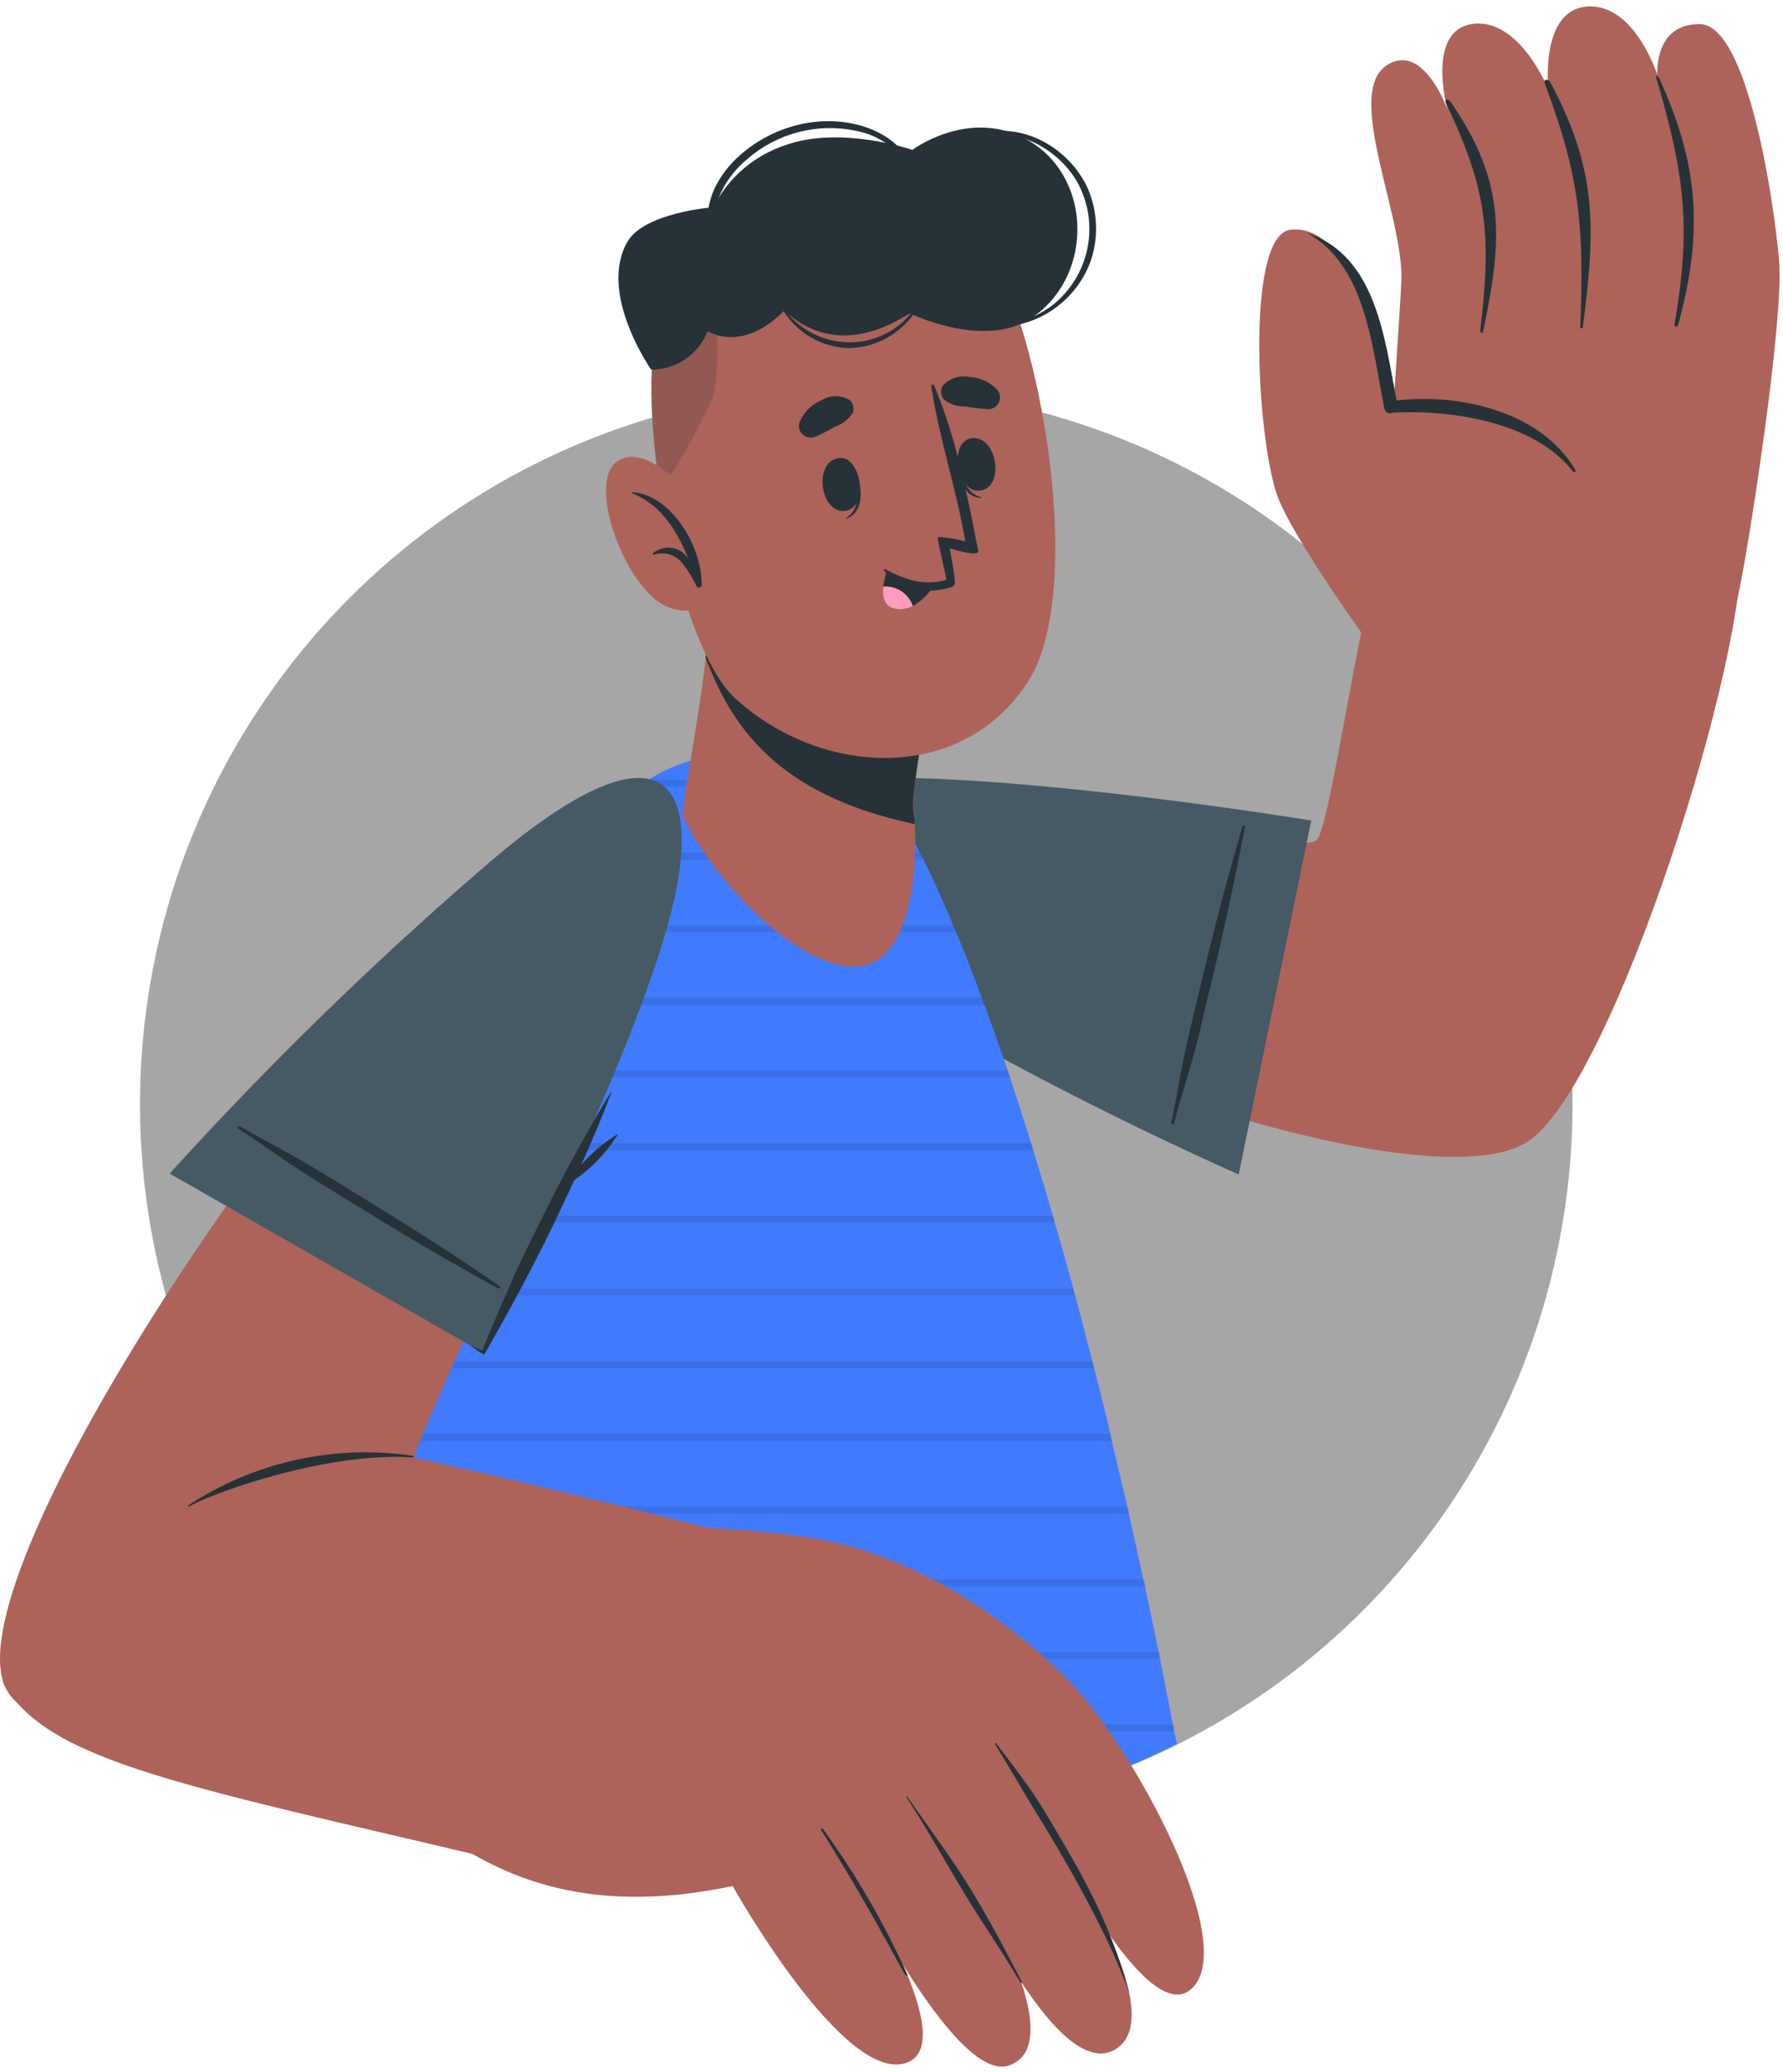 <svg width="216" height="251" viewBox="0 0 216 251" fill="none" xmlns="http://www.w3.org/2000/svg">
<path d="M149.361 207.566C135.647 216.035 119.848 220.52 103.731 220.52C87.613 220.52 71.814 216.035 58.101 207.566C42.044 197.639 29.663 182.746 22.834 165.147C16.006 147.548 15.104 128.201 20.264 110.043C25.424 91.884 36.365 75.903 51.427 64.524C66.49 53.145 84.853 46.989 103.731 46.989C122.608 46.989 140.971 53.145 156.034 64.524C171.097 75.903 182.038 91.884 187.198 110.043C192.358 128.201 191.455 147.548 184.627 165.147C177.799 182.746 165.417 197.639 149.361 207.566Z" fill="#A6A6A6"/>
<path d="M100.222 113.719C132.41 132.657 174.545 144.949 185.007 138.332C195.47 131.714 212.164 78.216 210.849 65.51C210.306 60.021 173.016 57.091 169.3 61.651C165.584 66.21 161.61 98.655 159.595 101.67C158.166 103.843 125.221 98.597 104.61 96.525C91.461 95.181 83.243 103.729 100.222 113.719Z" fill="#AD6359"/>
<path d="M210.434 72.756C211.707 67.268 216.152 38.882 215.523 31.521C214.894 24.16 211.678 3.107 206.004 2.936C200.329 2.764 200.773 9.053 200.773 9.053C200.773 9.053 198 0.377 192.268 0.792C186.537 1.206 187.566 10.797 187.566 10.797C187.566 10.797 184.064 2.107 178.376 2.907C172.687 3.707 175.36 13.284 175.36 13.284C175.36 13.284 172.501 5.18 168.128 7.824C162.825 10.997 169.729 25.347 169.786 33.551C169.786 35.409 167.313 71.184 167.313 71.184L210.434 72.756Z" fill="#AD6359"/>
<path d="M175.216 12.598C180.276 23.16 180.662 28.649 179.318 40.097C179.318 40.326 179.618 40.412 179.661 40.183C182.005 29.092 182.52 22.131 175.717 12.326C175.316 11.84 174.902 12.083 175.216 12.598Z" fill="#263238"/>
<path d="M187.151 10.139C191.438 21.573 191.91 27.534 191.438 39.625C191.438 39.667 191.455 39.707 191.484 39.736C191.514 39.766 191.554 39.783 191.596 39.783C191.637 39.783 191.677 39.766 191.707 39.736C191.736 39.707 191.753 39.667 191.753 39.625C193.254 27.805 193.611 20.845 187.822 9.982C187.494 9.482 186.95 9.582 187.151 10.139Z" fill="#263238"/>
<path d="M200.729 9.725C204.088 21.159 204.888 27.605 202.859 39.282C202.846 39.339 202.855 39.399 202.886 39.449C202.917 39.498 202.966 39.534 203.023 39.547C203.08 39.56 203.14 39.55 203.189 39.52C203.239 39.489 203.274 39.439 203.288 39.383C206.503 27.677 205.574 19.544 201.086 9.668C200.786 8.982 200.515 9.01 200.729 9.725Z" fill="#263238"/>
<path d="M166.327 78.588C166.327 78.588 157.651 66.753 154.992 60.708C152.334 54.662 150.705 28.506 156.322 27.834C163.597 26.962 167.513 41.87 168.471 49.431C168.471 49.431 185.293 47.401 190.424 57.506C195.555 67.611 166.327 78.588 166.327 78.588Z" fill="#AD6359"/>
<path d="M158.394 28.248C165.54 32.236 166.226 42.241 167.713 49.502C167.731 49.608 167.775 49.709 167.841 49.796C167.906 49.883 167.991 49.953 168.089 50C168.186 50.048 168.294 50.071 168.402 50.069C168.511 50.067 168.617 50.039 168.713 49.988C175.86 49.602 185.95 51.131 190.567 57.134C190.594 57.167 190.631 57.188 190.673 57.195C190.715 57.201 190.758 57.192 190.793 57.169C190.828 57.146 190.854 57.111 190.865 57.07C190.876 57.029 190.872 56.986 190.853 56.948C186.765 49.916 176.931 47.601 169.185 48.515C167.755 41.04 166.698 31.035 158.437 28.248C158.379 28.162 158.351 28.22 158.394 28.248Z" fill="#263238"/>
<path d="M150.061 142.277L158.851 99.398C158.851 99.398 125.377 93.867 104.838 94.195C84.3 94.524 77.511 102.442 103.295 117.85C118.374 126.933 133.991 135.09 150.061 142.277Z" fill="#455A64"/>
<path d="M150.547 100.055C148.813 105.954 147.231 111.899 145.802 117.893C145.102 120.837 144.373 123.782 143.701 126.754C143.029 129.727 142.572 132.929 141.886 135.988C141.886 136.202 142.172 136.302 142.229 136.088C142.986 133.158 143.944 130.27 144.73 127.34C145.516 124.41 146.159 121.266 146.945 118.236C148.384 112.233 149.675 106.197 150.819 100.127C150.821 100.094 150.812 100.061 150.792 100.034C150.773 100.007 150.745 99.987 150.713 99.979C150.68 99.97 150.646 99.973 150.616 99.987C150.586 100.001 150.562 100.025 150.547 100.055Z" fill="#263238"/>
<path d="M142.601 211.239C137.113 214.018 131.338 216.189 125.378 217.714L124.149 218.028C123.377 218.228 122.576 218.4 121.805 218.571C109.725 221.195 97.223 221.195 85.144 218.571C83.972 218.314 82.8 218.028 81.642 217.714C74.692 215.904 67.997 213.224 61.718 209.738C61.217 209.481 60.731 209.21 60.288 208.91C59.517 208.466 58.745 207.995 57.959 207.48C54.75 205.492 51.675 203.296 48.754 200.906C48.397 200.648 48.054 200.362 47.711 200.062C44.78 197.594 42.015 194.934 39.435 192.101L38.663 191.258C37.206 189.609 35.81 187.909 34.476 186.155C34.704 185.212 34.947 184.269 35.176 183.297C35.262 183.025 35.319 182.739 35.39 182.468C36.062 179.867 36.82 177.222 37.534 174.492C37.606 174.207 37.706 173.935 37.777 173.635C38.52 171.048 39.307 168.375 40.178 165.702C40.245 165.416 40.331 165.131 40.436 164.845C41.279 162.229 42.165 159.556 43.108 156.869C43.194 156.612 43.309 156.326 43.409 156.04C44.352 153.411 45.324 150.752 46.367 148.079C46.467 147.822 46.567 147.55 46.682 147.279C47.725 144.62 48.84 141.991 49.998 139.332C50.112 139.032 50.241 138.76 50.369 138.474C51.556 135.802 52.799 133.158 54.1 130.513C54.214 130.256 54.343 129.985 54.471 129.742C55.805 127.055 57.201 124.401 58.659 121.781C58.717 121.652 58.784 121.528 58.859 121.409L59.145 120.909C60.66 118.222 62.246 115.563 63.919 112.976C64.09 112.69 64.276 112.404 64.462 112.119C66.22 109.403 68.078 106.744 70.007 104.172C70.144 103.959 70.291 103.754 70.451 103.557L70.636 103.328C72.337 101.07 74.124 98.855 75.968 96.74C76.41 96.231 76.888 95.753 77.397 95.31L77.611 95.139C77.869 94.939 78.112 94.753 78.397 94.567C78.444 94.525 78.497 94.492 78.555 94.467C87.302 88.635 103.967 90.98 106.097 94.081C106.192 94.203 106.278 94.332 106.354 94.467L106.64 94.881C108.404 97.587 110.007 100.393 111.442 103.286C112.872 106.001 114.158 109.003 115.473 112.076C116.659 114.863 117.803 117.793 118.932 120.837C118.932 120.994 119.046 121.137 119.089 121.28C119.156 121.417 119.209 121.561 119.246 121.709C120.304 124.568 121.333 127.426 122.348 130.485C123.205 133.1 124.077 135.759 124.892 138.446C124.978 138.746 125.078 139.003 125.164 139.303C126.021 142.062 126.864 144.863 127.665 147.665C127.694 147.81 127.733 147.953 127.779 148.094C128.565 150.752 129.294 153.41 130.023 156.055C130.023 156.298 130.123 156.512 130.195 156.741C130.938 159.471 131.624 162.186 132.324 164.859L132.553 165.717C133.239 168.389 133.896 171.048 134.525 173.649C134.525 173.735 134.525 173.806 134.525 173.878C134.525 173.949 134.625 174.292 134.668 174.507C135.326 177.222 135.955 179.881 136.555 182.482C137.241 185.512 137.898 188.456 138.499 191.272C138.57 191.572 138.627 191.844 138.684 192.115C139.299 194.974 139.885 197.718 140.414 200.32C140.414 200.52 140.414 200.72 140.528 200.92C141.143 203.964 141.686 206.78 142.158 209.31C142.158 209.453 142.158 209.581 142.229 209.71L142.601 211.239Z" fill="#407BFF"/>
<path opacity="0.1" d="M81.641 217.714C82.799 218.028 83.971 218.314 85.143 218.571H121.804C122.576 218.4 123.376 218.228 124.148 218.028L125.377 217.714H81.641ZM142.343 209.338C142.343 209.195 142.271 209.052 142.243 208.909H60.23C60.731 209.21 61.217 209.481 61.66 209.738H142.343C142.343 209.61 142.343 209.481 142.343 209.338ZM140.599 200.348C140.57 200.269 140.547 200.187 140.528 200.105H47.653C47.996 200.405 48.339 200.691 48.696 200.948H140.642C140.599 200.748 140.556 200.548 140.528 200.348H140.599ZM138.684 191.301H38.634L39.406 192.144H138.827C138.741 191.872 138.684 191.658 138.612 191.301H138.684ZM33.274 191.301C33.261 191.446 33.232 191.59 33.188 191.73C33.188 191.587 33.188 191.444 33.288 191.301H33.274ZM136.626 182.511H35.318C35.318 182.782 35.19 183.068 35.118 183.34H136.84L136.626 182.511ZM134.596 173.935C134.596 173.864 134.596 173.792 134.596 173.706H37.719C37.648 174.006 37.548 174.278 37.476 174.564H134.796C134.739 174.335 134.696 174.135 134.639 173.906L134.596 173.935ZM132.338 164.888H40.392C40.284 165.168 40.194 165.454 40.12 165.745H132.609L132.338 164.888ZM130.208 156.769C130.137 156.541 130.094 156.326 130.037 156.083H43.365C43.265 156.369 43.151 156.655 43.05 156.912H130.237C130.235 156.864 130.24 156.816 130.251 156.769H130.208ZM127.678 147.693L127.55 147.279H46.667C46.552 147.55 46.452 147.822 46.338 148.079H127.807C127.772 147.952 127.743 147.823 127.721 147.693H127.678ZM124.905 138.474H50.354C50.225 138.76 50.097 139.032 49.983 139.332H125.191C125.191 139.032 125.034 138.775 124.948 138.474H124.905ZM122.047 129.684H54.485C54.356 129.927 54.227 130.199 54.113 130.456H122.433C122.308 130.206 122.198 129.948 122.104 129.684H122.047ZM119.088 121.295C119.088 121.152 118.988 121.009 118.931 120.851H59.158L58.887 121.352C58.812 121.471 58.745 121.595 58.687 121.723H119.303C119.265 121.575 119.213 121.432 119.145 121.295H119.088ZM115.472 112.09H64.461C64.29 112.376 64.104 112.662 63.947 112.948H115.858C115.758 112.647 115.629 112.362 115.529 112.09H115.472ZM111.427 103.271H70.664L70.478 103.5C70.319 103.696 70.171 103.902 70.035 104.115H111.885C111.742 103.829 111.613 103.543 111.484 103.271H111.427ZM106.625 94.867L106.339 94.453H78.582C78.525 94.477 78.472 94.511 78.425 94.553C78.139 94.739 77.896 94.924 77.639 95.124L77.425 95.296H106.954C106.852 95.16 106.761 95.017 106.682 94.867H106.625Z" fill="black"/>
<path d="M104.481 117.007C97.735 118.222 86.844 107.431 82.756 98.941C82.484 98.369 83.671 92.452 84.757 85.191C85.415 80.789 86.029 75.858 86.272 71.327L114.329 79.745C112.404 85.324 111.171 91.118 110.656 96.997C110.638 97.623 110.671 98.249 110.756 98.869C110.764 98.969 110.764 99.069 110.756 99.169C111.17 102.743 110.999 115.82 104.481 117.007Z" fill="#AD6359"/>
<path d="M110.8 99.169C110.8 99.369 110.8 99.584 110.8 99.827C93.748 96.225 88.488 87.592 85.473 79.645C85.816 76.858 86.102 74.028 86.23 71.327L114.287 79.731C112.364 85.314 111.135 91.113 110.628 96.997C110.596 97.623 110.629 98.25 110.728 98.869C110.739 98.972 110.763 99.073 110.8 99.169Z" fill="#263238"/>
<path d="M79.841 38.868C76.71 48.944 81.913 78.13 89.074 84.605C99.436 94.067 116.473 95.039 124.534 82.575C132.352 70.484 124.892 32.551 116.902 26.633C105.182 17.929 84.457 23.975 79.841 38.868Z" fill="#AD6359"/>
<path d="M103.752 57.306C103.752 57.306 103.609 57.434 103.623 57.506C104.023 59.464 104.166 61.794 102.494 62.737C102.494 62.737 102.494 62.866 102.494 62.837C104.71 62.094 104.495 59.021 103.752 57.306Z" fill="#263238"/>
<path d="M101.694 55.49C98.478 55.791 99.336 62.179 102.309 61.894C105.282 61.608 104.381 55.233 101.694 55.49Z" fill="#263238"/>
<path d="M116.044 55.419C116.044 55.333 116.215 55.419 116.23 55.562C116.43 57.549 116.987 59.85 118.874 60.221C118.874 60.221 118.874 60.336 118.874 60.321C116.616 60.307 115.915 57.306 116.044 55.419Z" fill="#263238"/>
<path d="M117.545 53.118C120.689 52.446 121.833 58.835 118.874 59.407C115.916 59.978 114.901 53.675 117.545 53.118Z" fill="#263238"/>
<path d="M98.778 52.903C99.586 52.546 100.373 52.146 101.137 51.703C102.026 51.394 102.79 50.802 103.309 50.016C103.413 49.738 103.427 49.434 103.35 49.147C103.274 48.861 103.109 48.605 102.88 48.416C102.352 48.122 101.755 47.977 101.151 47.994C100.548 48.012 99.96 48.192 99.45 48.516C98.323 49.007 97.417 49.898 96.906 51.017C96.791 51.279 96.758 51.57 96.81 51.852C96.863 52.134 96.999 52.393 97.201 52.596C97.403 52.8 97.661 52.938 97.942 52.993C98.224 53.047 98.515 53.016 98.778 52.903Z" fill="#263238"/>
<path d="M119.588 49.559C118.706 49.505 117.828 49.4 116.958 49.244C116.016 49.27 115.093 48.972 114.343 48.401C114.149 48.174 114.031 47.892 114.005 47.595C113.98 47.298 114.048 47 114.2 46.743C114.595 46.291 115.105 45.952 115.676 45.764C116.246 45.575 116.857 45.543 117.444 45.671C118.67 45.73 119.83 46.239 120.703 47.1C120.918 47.305 121.064 47.572 121.12 47.863C121.177 48.154 121.142 48.456 121.019 48.726C120.897 48.996 120.693 49.221 120.437 49.371C120.18 49.52 119.884 49.586 119.588 49.559Z" fill="#263238"/>
<path d="M107.126 69.14C107.732 69.855 108.478 70.438 109.319 70.851C110.161 71.264 111.078 71.499 112.014 71.541C112.835 71.591 113.659 71.519 114.458 71.327C114.614 71.304 114.767 71.266 114.916 71.213L115.33 71.084C115.432 71.05 115.52 70.985 115.582 70.897C115.643 70.81 115.676 70.705 115.673 70.598C115.683 70.532 115.683 70.464 115.673 70.398V70.226C115.502 68.697 115.044 66.41 115.044 66.41C115.645 66.61 118.646 67.511 118.503 66.725C117.231 60.178 115.816 52.918 113.172 46.715C113.157 46.67 113.125 46.632 113.083 46.61C113.041 46.588 112.992 46.583 112.946 46.596C112.9 46.608 112.861 46.638 112.837 46.679C112.812 46.72 112.804 46.768 112.815 46.815C113.787 53.146 115.873 59.264 116.945 65.61C115.876 65.275 114.764 65.092 113.644 65.067C113.429 65.152 114.601 69.497 114.616 70.183C114.624 70.207 114.624 70.232 114.616 70.255C112.1 70.927 110.07 70.412 107.355 69.026C107.112 68.84 106.983 68.997 107.126 69.14Z" fill="#263238"/>
<path d="M113.257 70.755C112.608 71.856 111.688 72.771 110.584 73.414C109.971 73.74 109.271 73.865 108.583 73.771C107.068 73.571 106.868 72.242 106.996 71.055C107.079 70.431 107.227 69.818 107.439 69.226C109.163 70.348 111.203 70.884 113.257 70.755Z" fill="#263238"/>
<path d="M110.584 73.413C109.971 73.74 109.271 73.865 108.583 73.771C107.068 73.571 106.868 72.242 106.996 71.055C107.772 70.989 108.548 71.186 109.198 71.614C109.849 72.041 110.337 72.675 110.584 73.413Z" fill="#FF9CBD"/>
<path opacity="0.2" d="M79.897 58.878C81.727 57.791 84.828 51.274 86.201 48.601C87.573 45.928 86.501 33.508 86.072 29.835C83.161 32.223 80.997 35.399 79.84 38.982C78.497 43.17 78.683 50.988 79.897 58.878Z" fill="#263238"/>
<path d="M110.999 37.096C110.105 38.471 108.874 39.595 107.423 40.36C105.972 41.126 104.349 41.508 102.709 41.469C101.039 41.431 99.407 40.967 97.966 40.121C96.526 39.276 95.325 38.077 94.477 36.638C94.477 36.553 94.291 36.638 94.334 36.638C95.092 38.231 96.269 39.587 97.74 40.562C99.21 41.536 100.918 42.092 102.681 42.169C104.425 42.163 106.137 41.695 107.643 40.814C109.149 39.933 110.395 38.67 111.256 37.153C111.271 37.096 111.085 36.967 110.999 37.096Z" fill="#263238"/>
<path d="M98.035 14.856C92.519 15.699 87.845 19.416 86.315 23.432C85.461 25.73 85.415 28.251 86.187 30.578C86.187 30.678 86.415 30.578 86.387 30.578C86 28.492 86.182 26.34 86.914 24.348C87.646 22.356 88.901 20.598 90.546 19.258C92.332 17.705 94.456 16.589 96.748 15.999C99.04 15.409 101.438 15.36 103.753 15.857C106.008 16.296 108.034 17.522 109.47 19.315C109.598 19.501 109.999 19.315 109.884 19.13C107.912 15.857 103.052 14.098 98.035 14.856Z" fill="#263238"/>
<path d="M131.709 22.66C130.446 20.053 128.306 17.973 125.663 16.786C122.004 15.128 118.217 15.942 114.458 16.786C114.442 16.792 114.429 16.803 114.42 16.817C114.411 16.831 114.406 16.848 114.406 16.864C114.406 16.881 114.411 16.897 114.42 16.911C114.429 16.925 114.442 16.936 114.458 16.943C117.645 16.214 120.932 15.642 124.105 16.786C126.732 17.708 128.959 19.511 130.409 21.888C131.817 24.343 132.293 27.223 131.75 30.001C131.206 32.779 129.68 35.267 127.45 37.01C126.143 37.982 124.651 38.676 123.065 39.05C121.48 39.423 119.835 39.469 118.231 39.182C118.102 39.182 118.045 39.34 118.231 39.368C121.125 39.971 124.14 39.499 126.711 38.038C129.281 36.578 131.231 34.231 132.195 31.436C133.119 28.55 132.946 25.426 131.709 22.66Z" fill="#263238"/>
<path d="M78.882 44.771C78.882 44.771 72.393 35.538 76.023 29.263C78.11 25.718 86.414 25.104 86.414 25.104C88.202 21.55 91.328 18.851 95.104 17.6C101.822 15.156 110.526 18.157 110.526 18.157C110.526 18.157 116.615 13.584 123.19 16.328C132.366 20.144 132.938 33.322 124.848 38.596C119.131 42.298 110.269 37.982 110.269 37.982C109.497 38.182 102.008 44.07 94.99 37.624C94.99 37.624 90.574 42.67 85.714 40.126C85.182 41.502 84.244 42.685 83.023 43.514C81.803 44.344 80.358 44.783 78.882 44.771Z" fill="#263238"/>
<path d="M85.973 62.651C85.973 62.651 79.226 53.332 74.981 55.748C70.736 58.163 75.925 71.756 80.97 73.542C81.603 73.817 82.284 73.962 82.974 73.966C83.664 73.971 84.347 73.835 84.983 73.568C85.619 73.301 86.194 72.907 86.674 72.412C87.153 71.916 87.527 71.328 87.773 70.684L85.973 62.651Z" fill="#AD6359"/>
<path d="M76.596 59.607C76.577 59.607 76.559 59.614 76.545 59.628C76.532 59.641 76.524 59.659 76.524 59.678C76.524 59.697 76.532 59.715 76.545 59.729C76.559 59.742 76.577 59.75 76.596 59.75C80.141 61.179 82.056 64.352 83.399 67.711C83.185 67.358 82.897 67.056 82.555 66.825C82.212 66.594 81.824 66.44 81.417 66.373C81.009 66.307 80.592 66.329 80.194 66.439C79.796 66.549 79.427 66.744 79.111 67.011C79.097 67.028 79.088 67.049 79.086 67.072C79.084 67.094 79.089 67.117 79.1 67.137C79.11 67.157 79.127 67.173 79.147 67.184C79.166 67.194 79.189 67.199 79.212 67.196C79.827 66.988 80.492 66.977 81.115 67.164C81.737 67.351 82.286 67.727 82.685 68.24C83.346 69.103 83.916 70.032 84.385 71.013C84.557 71.327 85.114 71.141 85 70.784C84.994 70.756 84.994 70.726 85 70.698C84.986 66.21 81.398 59.978 76.596 59.607Z" fill="#263238"/>
<path d="M64.39 102.271C33.846 130.671 -5.645 191.472 0.673 204.422C7.705 218.843 50.24 179.009 50.183 176.579C50.183 174.735 66.119 141.204 78.168 114.105C90.217 87.006 71.937 95.253 64.39 102.271Z" fill="#AD6359"/>
<path d="M0.673 204.421C6.847 214.126 24.699 216.699 69.035 227.376C75.167 228.805 97.263 188.371 90.789 186.455C82.642 184.04 50.483 176.45 48.068 176.179C27.643 173.992 -3.529 197.832 0.673 204.421Z" fill="#AD6359"/>
<path d="M76.067 184.855C76.067 184.855 94.062 184.64 103.552 187.47C116.259 191.244 125.678 199.734 129.408 203.521C137.198 211.454 150.561 235.994 144.158 241.068C138.441 245.671 125.992 219.886 125.992 219.886C125.992 219.886 142.943 244.098 134.954 248.343C126.964 252.588 114.286 221.859 114.286 221.859C114.286 221.859 131.166 247.114 122.233 250.202C115.472 252.531 102.423 225.332 102.423 225.332C102.423 225.332 116.787 247.143 109.941 249.83C102.38 252.817 88.759 228.462 88.759 228.462C70.178 232.393 59.788 226.676 52.841 221.73C51.169 220.53 76.067 184.855 76.067 184.855Z" fill="#AD6359"/>
<path d="M120.661 211.154C122.748 213.912 124.949 216.713 126.736 219.729C128.522 222.745 130.309 225.689 131.881 228.791C133.988 232.815 135.637 237.063 136.798 241.454C134.182 233.808 127.75 223.16 125.907 220.201C124.063 217.242 122.376 214.227 120.547 211.282C120.49 211.139 120.604 211.082 120.661 211.154Z" fill="#263238"/>
<path d="M109.884 217.599C112.414 221.258 115.058 224.746 117.417 228.562C119.775 232.378 121.705 236.066 123.748 239.996C123.92 240.296 123.748 240.282 123.52 239.996C121.29 236.18 118.917 232.85 116.631 229.034C114.344 225.217 112.214 221.373 109.799 217.685C109.756 217.599 109.856 217.556 109.884 217.599Z" fill="#263238"/>
<path d="M99.65 221.487C103.656 227 107.085 232.91 109.883 239.124C110.026 239.425 109.755 239.382 109.583 239.124C106.296 233.107 103.752 228.476 99.464 221.673C99.464 221.53 99.564 221.373 99.65 221.487Z" fill="#263238"/>
<path d="M22.855 182.325C30.869 177.072 40.533 174.946 50.012 176.35C50.126 176.35 50.126 176.565 50.012 176.55C40.192 175.85 26.714 180.424 22.855 182.496C22.827 182.553 22.755 182.396 22.855 182.325Z" fill="#263238"/>
<path d="M20.554 142.162L58.515 163.859C58.515 163.859 74.237 133.772 80.283 114.148C86.329 94.524 80.955 85.563 58.287 105.33C44.974 116.83 32.373 129.131 20.554 142.162Z" fill="#455A64"/>
<path d="M60.531 155.797C55.462 152.31 50.307 148.975 45.066 145.792C42.479 144.206 39.906 142.577 37.291 141.033C34.675 139.489 31.788 138.031 29.087 136.445C28.901 136.331 28.701 136.602 28.887 136.731C31.431 138.36 33.875 140.175 36.419 141.819C38.963 143.463 41.722 145.121 44.38 146.764C49.64 150.014 54.971 153.125 60.374 156.098C60.531 156.112 60.688 155.926 60.531 155.797Z" fill="#263238"/>
<path d="M56.915 162.944C57.487 163.201 58.044 163.444 58.602 163.716L58.359 163.787C59.431 161.014 60.645 158.327 61.818 155.612C62.989 152.896 64.304 150.266 65.619 147.622C66.934 144.978 68.263 142.348 69.707 139.761C71.151 137.174 72.566 134.587 74.152 132.072C73.137 134.859 71.98 137.574 70.779 140.276C69.579 142.977 68.335 145.65 67.049 148.322C65.762 150.995 64.419 153.597 63.032 156.212C61.646 158.828 60.174 161.415 58.745 163.945L58.645 164.102L58.502 164.016C57.916 163.673 57.415 163.301 56.915 162.944Z" fill="#263238"/>
<path d="M74.895 137.345C73.302 139.925 71.11 142.082 68.506 143.634C69.297 142.335 70.258 141.148 71.364 140.104C72.418 139.036 73.604 138.109 74.895 137.345Z" fill="#263238"/>
</svg>

